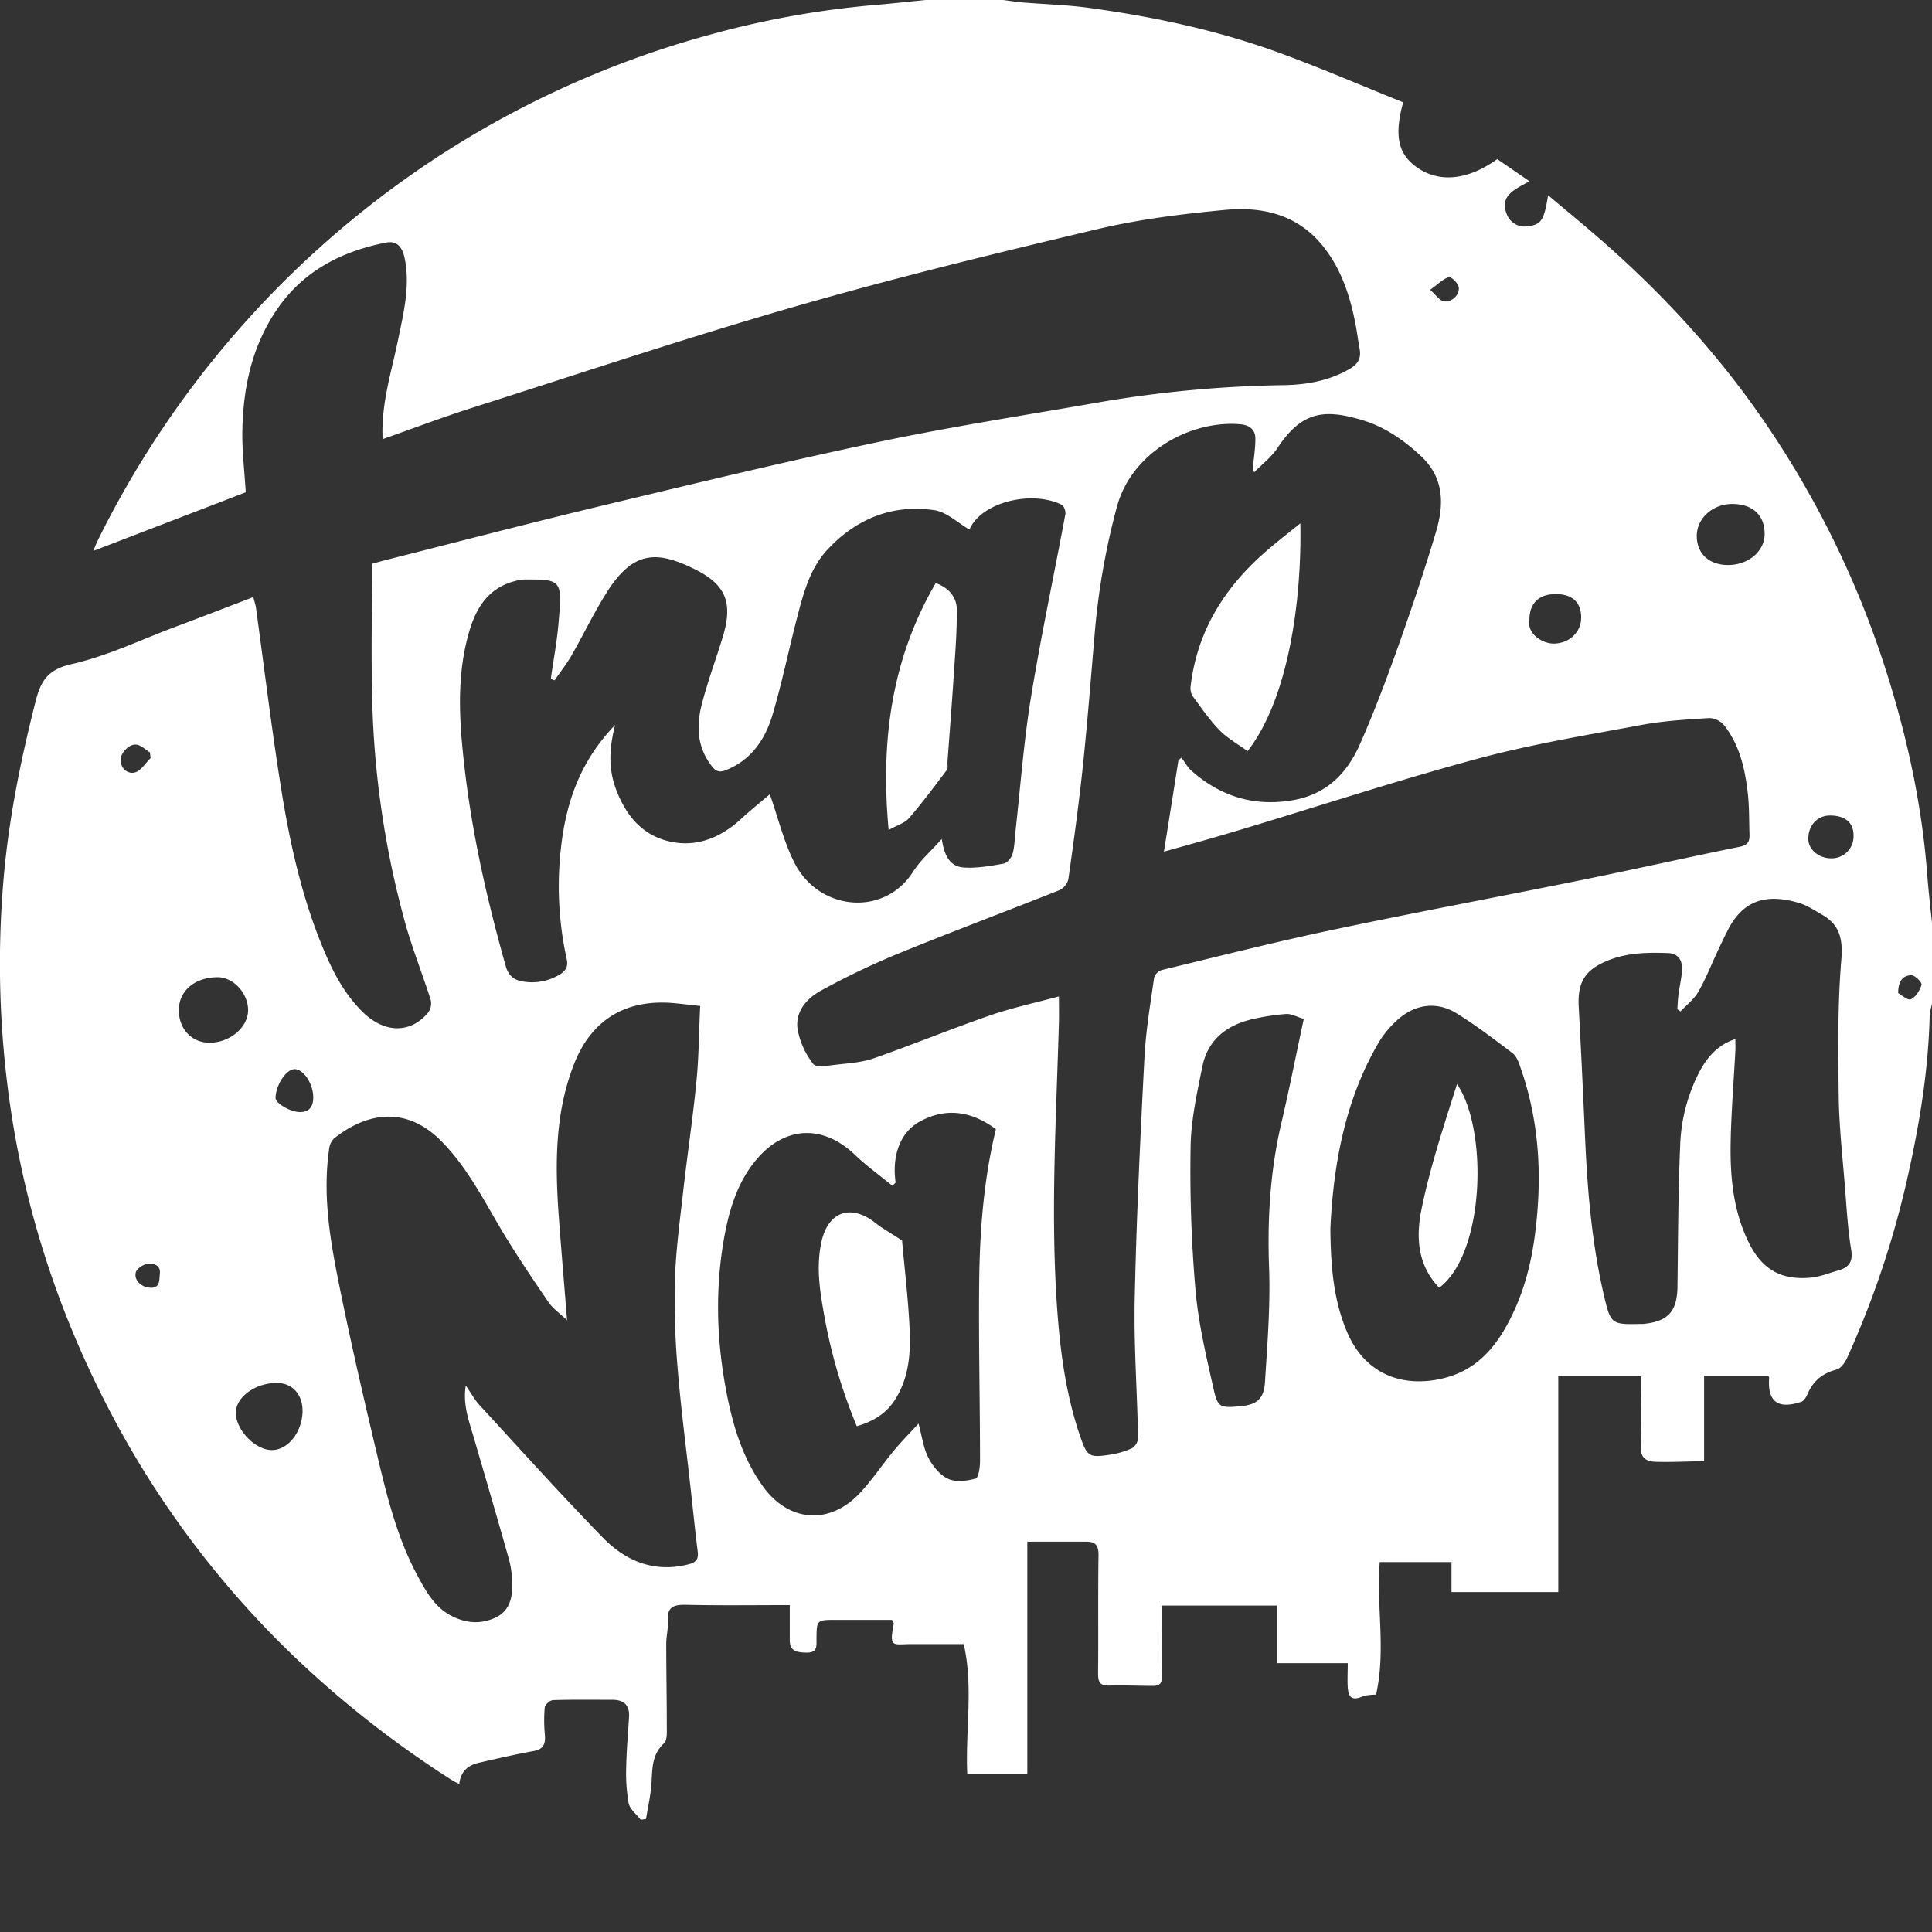 <svg xmlns="http://www.w3.org/2000/svg" viewBox="0 0 797.37 797.37" fill="#fff">
  <rect x="0" y="0" width="797.37" height="797.37" fill="#333333" stroke="none"/>
  <path d="M382.05 0h32c2.63.33 5.25.77 7.89 1 9.11.76 18.28 1 27.32 2.22 27.24 3.71 54.07 9.45 79.91 19 16.87 6.2 33.4 13.36 49.93 20-3.82 14.12-2 21.59 6 27.06 9.12 6.27 20.93 5 32.84-3.62l13.27 9.14c-5.72 3.31-12.56 5.71-9.28 13.76a7.86 7.86 0 008.71 4.81c5.45-.72 6.61-2.37 8.29-12.79 7.73 6.52 15.26 12.66 22.56 19.07 24.19 21.23 45.93 44.73 64.42 71.1a391.53 391.53 0 0154.06 111.07c7.91 25.81 13.38 52.18 15.44 79.18.51 6.77 1.3 13.53 2 20.29v33a26.85 26.85 0 00-1 4.85c-.51 22.59-4.19 44.75-9.11 66.71a384.06 384.06 0 01-24.87 74.39c-.9 2-2.63 4.53-4.45 5-5.8 1.53-9.68 4.71-12 10.16-.53 1.24-1.51 2.83-2.63 3.19-9.68 3.14-13.91-.12-13.19-9.93 0-.27-.26-.56-.43-.92h-26.42v35.29c-6.83.12-13.39.47-19.94.28-4-.1-6.49-1.65-6.21-6.75.52-9.28.15-18.6.15-28.55h-34.18v89.07h-44.07v-12.37h-29.61c-1.43 18.31 2.59 36.51-1.52 54.67-1 .06-1.79.06-2.59.17a12 12 0 00-2.88.58c-4.23 1.74-5.93.8-6.22-3.8-.19-3.1 0-6.22 0-9.91h-29.29v-23.77h-47.44v5.14c0 7.83-.13 15.68.09 23.51.08 2.89-.59 4.5-3.65 4.48-6.09 0-12.2-.3-18.28-.12-4 .11-4.5-1.86-4.47-5.24.15-16.18-.07-32.36.18-48.53.06-3.91-1.18-5.61-4.93-5.61h-24.46v96h-24.77c-.87-18 2.6-35.83-1.47-53.73h-21.64c-7.58 0-9.22 1.77-7.24-8.38.05-.26-.25-.59-.74-1.62h-23c-8.08 0-8.08 0-8.15 7.94 0 2.83.47 5.67-4.12 5.57-4-.08-7-.49-6.91-5.39v-14.22c-14.47 0-28.45.2-42.41-.11-5.1-.12-8.32.49-7.91 6.64.21 3.11-.67 6.29-.66 9.43 0 11.34.23 22.67.23 34 0 2.41.24 5.8-1.15 7.07-5.07 4.64-4.79 10.52-5.17 16.52-.33 4.93-1.47 9.81-2.25 14.71l-2.17.34c-1.74-2.26-4.49-4.32-5-6.83a71.18 71.18 0 01-1-15.25c.12-6.81.77-13.62 1.16-20.43.27-4.78-2.17-7-6.81-7-8.17 0-16.34-.13-24.5.13-1.25 0-3.37 1.83-3.49 3a62.06 62.06 0 00.06 11.33c.3 3.66-.49 5.93-4.62 6.68-7.61 1.38-15.16 3.13-22.7 4.86-4.53 1-7.5 3.78-8 8.71a23.42 23.42 0 01-2.49-1.21 426.16 426.16 0 01-66-51.67 390.52 390.52 0 01-73.09-96c-24.31-45-39.69-92.86-45.42-143.79a406.92 406.92 0 01-1-81.76c2.18-24.68 7.12-48.76 13.22-72.69 2.08-8.14 5-12.81 14.6-15 14.65-3.29 28.54-10 42.73-15.33 10.73-4 21.42-8.16 32.44-12.37.58 2.36 1 3.46 1.12 4.6 3.39 24.62 6.37 49.32 10.27 73.87 3.52 22.18 8.32 44.13 16.83 65.08 4.14 10.21 9 19.95 17 27.76 9 8.83 19.83 8.83 27 .08a6.4 6.4 0 001-5.12c-3.44-10.83-7.71-21.43-10.71-32.38A380.44 380.44 0 01153.65 290c-.53-19.13-.1-38.28-.1-57.33 2.4-.65 4.13-1.15 5.87-1.59 29.82-7.52 59.58-15.32 89.49-22.48 38-9.11 76.06-18.29 114.33-26.33 30.1-6.32 60.54-11 90.85-16.31a492 492 0 0175.87-7c9.46-.18 18.76-1.83 27.19-6.77 3.28-1.92 4.71-4.33 4-8.12s-1.16-7.88-2-11.77c-2.39-11.63-6.25-22.69-14.1-31.86-10.4-12.16-24.58-15.2-39.38-13.81-17.61 1.66-35.34 3.83-52.52 7.89-41.54 9.84-83.08 19.94-124.1 31.73-45 12.93-89.43 27.8-134 42-12.37 3.94-24.54 8.56-37.13 13-.72-14.57 3.71-27.86 6.46-41.41 2.24-11 5-22 2.59-33.45-1-4.74-3.41-7.12-7.7-6.27-18.52 3.7-34.33 11.79-45.23 28-10 14.84-13.6 31.52-14 49-.22 8.57.87 17.18 1.38 26.06l-62.91 24.19c.95-2.3 1.24-3.14 1.63-3.92A401.23 401.23 0 01173 69.85a396 396 0 01119.19-55.31A376.92 376.92 0 01361.77 2c6.77-.58 13.52-1.34 20.28-2zm135.59 194.91l-.63-1.31c.4-4.19 1.12-8.38 1.1-12.56 0-3.61-2.28-5.59-6.07-5.93-20.74-1.85-45.11 11.59-51.12 34.22a295.71 295.71 0 00-9 50.72c-1.57 18.38-3 36.79-4.9 55.14-1.67 16-3.86 31.9-6.11 47.81a6.89 6.89 0 01-3.78 4.43c-21.93 8.74-44.05 17-65.9 25.94a317.83 317.83 0 00-32.53 15.54c-5.88 3.24-10.73 8.83-9.46 16.22a32.78 32.78 0 006.43 14c1.24 1.58 6.15.65 9.32.29 5.26-.6 10.73-.93 15.65-2.65 16-5.61 31.77-12.08 47.82-17.65 9.07-3.14 18.53-5.16 28.58-7.89 0 4.52.07 7.49 0 10.46-1.06 38.14-3.38 76.26-1 114.43 1.21 19.25 3.46 38.26 9.74 56.61 2.86 8.36 3.69 9 12.41 7.63a33.39 33.39 0 009-2.65 5.5 5.5 0 002.52-4.24c-.38-19.16-1.8-38.33-1.39-57.46.7-33.13 2.28-66.24 4-99.34.56-11.09 2.43-22.11 4-33.13a4.94 4.94 0 013.11-3.18c23.41-5.65 46.78-11.58 70.34-16.55 34.36-7.25 68.88-13.68 103.29-20.66 21.68-4.4 43.25-9.27 64.93-13.66 3.28-.66 4.16-2.17 4.06-5-.2-5.81-.05-11.66-.74-17.42-1.17-9.91-3.36-19.65-9.72-27.72a8.48 8.48 0 00-6.11-3c-9.43.6-18.94 1.15-28.21 2.88-22.55 4.2-45.28 7.93-67.39 13.89-32.94 8.88-65.4 19.55-98.09 29.38-10.31 3.11-20.7 6-31.42 9 2.11-13.18 4.07-25.49 6-37.79l1.24-1c1.39 1.85 2.52 4 4.22 5.48 11.85 10.39 25.37 14.73 41.27 12.15 14.18-2.3 22.79-11 28.18-23.22 5.72-12.94 10.74-26.22 15.49-39.55 5.65-15.87 11.06-31.84 15.87-48 3.33-11.2 3.53-22.22-6.15-31.3-7.16-6.72-15.1-12.15-24.42-14.93-15.15-4.5-24.62-3.83-34.7 11.36-2.56 3.97-6.49 6.88-9.73 10.21zM253.88 299.19c-2.47 9.54-2.76 17.8.1 25.82 3.78 10.61 10.3 19.24 21.62 22.1s21.5-1.11 30.12-9c4.15-3.81 8.55-7.35 12-10.29 3.47 9.86 5.76 19.62 10.18 28.3 10.11 19.87 37 22.39 48.93 3.68 3-4.76 7.49-8.62 11.86-13.53 1.13 7.66 3.85 11.5 9.35 11.79 5.35.29 10.82-.66 16.14-1.63 1.47-.27 3.21-2.35 3.69-3.94.86-2.81.85-5.88 1.18-8.85 2.07-18.48 3.4-37.08 6.38-55.41 4.13-25.42 9.54-50.64 14.26-76 .22-1.21-.57-3.45-1.53-3.92-12.35-6.09-33.22-1.1-38.05 10.25-4.76-2.73-9.36-7.24-14.51-8-17.4-2.56-32.39 3.63-44.23 16.42-7.11 7.69-9.77 17.83-12.35 27.74-3.49 13.4-6.24 27-10.18 40.26-3 10.08-8.68 18.59-19.12 22.83-2.53 1-4.08.78-5.89-1.51-6-7.65-6.5-16.34-4.32-25.09 2.39-9.58 5.91-18.86 8.78-28.31 4.23-13.9 1.5-21.5-11.41-27.9-15-7.43-25.05-8.23-36 8.77-5.53 8.58-9.9 17.88-15 26.74-2.06 3.59-4.66 6.87-7 10.28l-1.54-.65c1-7.36 2.43-14.69 3.09-22.09 1.7-18.89 1.66-19-14.55-18.87a13.38 13.38 0 00-2.92.53c-12.39 3-17.23 12.61-20.05 23.63-4.54 17.71-3.24 35.55-1.18 53.49 3.2 27.84 9.4 55 17 81.91 1.16 4.14 3.64 5.83 7.22 6.36a22 22 0 0015.22-3c2.6-1.59 3.32-3.56 2.73-6.22a139.9 139.9 0 01-2-49c2.37-17.59 8.35-33.56 21.98-47.69zM234.04 544.9c-3.14-3-5.85-4.83-7.57-7.34-6.35-9.26-12.59-18.56-18.46-28.18-8-13.29-14.85-27.34-26-38.56-14.1-14.14-30.13-12.07-44.11-1a6.94 6.94 0 00-2.02 4.18c-2.65 17.73-.05 35.25 3.34 52.5 5 25.27 10.83 50.39 16.79 75.46 4 16.83 8.26 33.64 16.66 49 3.35 6.15 6.8 12.22 13.23 15.71 6.22 3.37 12.82 3.91 19.14.66 5.14-2.64 6.47-7.8 6.35-13.21a40.28 40.28 0 00-1.15-9.88c-4.8-17.14-9.83-34.23-14.81-51.33-2-6.71-4.44-13.33-3.2-21.08 2.11 3 3.61 5.84 5.69 8.1 16.91 18.36 33.6 36.93 51 54.78 9.33 9.55 21 14.44 34.91 11 3.16-.78 4.56-1.92 4.13-5.32-1.12-8.9-2-17.83-3-26.75-1.79-16.16-3.94-32.29-5.25-48.5a329.41 329.41 0 01-1.16-36.9c.39-12.25 2.05-24.48 3.43-36.69 1.71-15.17 4-30.28 5.47-45.48 1-10.06 1-20.21 1.53-30.88-4-.44-7.07-.81-10.16-1.12-19.92-2-34.46 6.3-41.82 24.88-7.89 19.92-7.93 40.87-6.47 61.85 1.03 14.34 2.28 28.56 3.51 44.1zm459.55-127.48l-1.33-.88c.16-2.09.23-4.19.5-6.27.44-3.44 1.35-6.86 1.44-10.3.1-3.68-1.57-6.48-5.8-6.62-8.31-.3-16.54-.19-24.49 2.95-9.68 3.81-12.92 9-12.34 19.27 1 18.45 1.86 36.92 2.68 55.38 1 21.73 2.89 43.34 7.93 64.56 2.55 10.77 3.09 11.16 14.22 10.92h1.5c10.45-.9 14.29-5.12 14.42-15.37.25-19.47.29-38.95 1.12-58.4a71.18 71.18 0 017.78-30c3.31-6.35 7.68-11.44 15-13.83 0 1.8.06 3.28 0 4.75-.65 12.28-1.65 24.56-1.93 36.86-.33 14.5.86 28.88 7.37 42.21 5.48 11.21 13.36 15.78 25.66 14.66 3.87-.35 7.64-1.93 11.44-3 4.46-1.25 6.06-3.66 5.23-8.7-1.41-8.66-1.88-17.48-2.58-26.25-1-12.27-2.37-24.54-2.53-36.82-.25-18.8-.48-37.68 1.06-56.38.7-8.62-.62-14.42-7.91-18.64-3.13-1.8-6.24-3.89-9.65-4.89-13-3.81-22.79-1.49-29.28 11.25a309.77 309.77 0 00-3.88 8c-2.74 5.83-5.1 11.86-8.28 17.44-1.79 3.1-4.87 5.43-7.35 8.1zm-324 70.66l-1.24 1.34c-5.18-4.25-10.66-8.18-15.49-12.8-13.07-12.5-28.65-12-40.38 1.61-7.91 9.21-11.36 20.4-13.5 32-4 21.85-3.25 43.73 1.05 65.44 2.68 13.5 6.73 26.64 15 38 10.62 14.51 27.21 15.78 39.61 2.79 5.25-5.5 9.47-12 14.35-17.84 3.19-3.84 6.72-7.39 10.1-11.08 1.46 5.34 2 10.12 4.09 14.12 1.78 3.46 4.76 7.14 8.13 8.68 3.19 1.46 7.76.89 11.35-.12 1.22-.35 1.81-4.75 1.81-7.3 0-24.68-.62-49.36-.34-74 .23-21.09 1.86-42.11 6.89-62.9-9.78-7.22-20.13-9.16-31.14-3.28-8.18 4.32-11.87 13.9-10.24 25.34zM549.07 507c.14 17.2 1.6 30.42 7 43 7.57 17.61 23.58 23.08 40.46 18.62 14.08-3.72 22-14.13 27.83-26.48 6.52-13.61 9.09-28.14 10.22-43.14 1.52-20.15-.43-39.76-7.2-58.83-.69-2-1.53-4.31-3.07-5.47-7.51-5.69-15-11.42-23-16.4-7.8-4.86-16.14-4.06-23.24 1.51a40.44 40.44 0 00-9.78 11.69C554.32 456 550.22 483 549.07 507zm-11-86.51c-3.2-.94-5.27-2.15-7.24-2a92.81 92.81 0 00-13.75 2.09c-10.67 2.43-18.56 8.42-20.82 19.51s-4.71 22.17-4.88 33.3a574.64 574.64 0 002 58.83c1.21 13.92 4.49 27.72 7.57 41.4 1.63 7.24 2.84 7.42 10.18 6.85s10.49-2.81 10.94-10c1-15.75 2.27-31.58 1.7-47.31-.73-20.07.45-39.77 5-59.33 3.32-14.14 6.11-28.4 9.33-43.34zM89.69 403.31c-9.33.1-15.84 5.63-15.88 13.5s5.31 13.54 12.69 13.53c8.56 0 16.11-6.57 15.89-13.8-.22-6.97-6.29-13.3-12.7-13.23zm35.16 179c.07-6.74-4.17-11.45-10.39-11.54-8.75-.12-16.9 5.59-17.12 12-.24 7 7.64 15.47 14.6 15.69 6.78.22 12.82-7.34 12.94-16.14zm588.37-349.12c8.28 0 14.94-5.57 15.07-12.56.14-7.9-4.82-12.6-13.32-12.64-8.22 0-14.78 6-14.68 13.41.11 7.2 5.14 11.79 12.93 11.79zm-82 22.52c-1.14 5.86 5.33 9.88 9.93 9.91 6.35 0 11.35-4.56 11.42-10.61.06-6.35-3.55-9.77-10.37-9.82-7.01-.05-10.94 3.72-10.99 10.52zm133.77 89c-.06-5.37-3.66-8.27-10.09-8.12-5.1.13-8.79 4.43-8.56 10 .18 4.17 4.5 7.68 9.41 7.65a9 9 0 009.23-9.48zm-635.7 108c-.13-5.57-4-11.38-7.65-11.45-3.43-.07-7.85 6.55-7.91 11.86 0 2.28 6.3 5.94 10.26 5.85s5.34-2.6 5.29-6.22zM62.16 312.88l-.28-2.33c-1.77-1.11-3.41-2.77-5.33-3.19-2.86-.62-6.66 3.06-6.75 6.08-.11 3.86 3 6 5.65 5.42s4.51-3.86 6.71-5.98zm721.25 97c1.35.71 4 3.12 5.23 2.54 2-.94 3.77-3.66 4.42-6 .26-.92-2.67-3.91-4.17-3.92-3.13.01-5.55 1.99-5.48 7.4zM65.94 526c.57-3.39-2-4.78-5-4.41-1.82.23-4.48 2-4.88 3.51-.88 3.33 2.34 6.19 5.92 6.37 3.77.19 3.73-2.4 3.96-5.47zm524.31-406.38c2.64 2.37 3.87 4.35 5.46 4.7 3.27.71 6.93-2.63 6.31-5.89-.31-1.64-3.13-4.33-4.06-4.05-2.42.74-4.41 2.86-7.71 5.24z"/>
  <path d="M536.67 216c.63 30.21-4.45 71.8-21.78 94-3.85-2.81-8.21-5.21-11.54-8.61-4.15-4.23-7.54-9.23-11.06-14a6.29 6.29 0 01-.91-4.07c2.74-23.51 14.65-41.85 32.36-56.84 4.04-3.48 8.25-6.72 12.93-10.48zM366.76 342.55c-3.4-36.82 1.16-70.55 19.44-101.92 5.52 2 8.63 5.92 8.69 10.88.1 9.39-.72 18.8-1.33 28.2-.75 11.55-1.67 23.1-2.51 34.65-.09 1.16.31 2.65-.27 3.43-5.07 6.73-10.12 13.5-15.61 19.89-1.69 1.97-4.71 2.8-8.41 4.87zM372.31 512c1 11.64 2.59 24.34 3.13 37.08.42 9.93-.42 19.87-6.11 28.7-3.73 5.79-9.08 8.91-15.71 10.84a217.35 217.35 0 01-13.56-46.39c-1.76-9.8-3.22-19.62-1.05-29.61 2.74-12.6 12.16-15.93 22.28-7.89 3.05 2.38 6.52 4.27 11.02 7.27zM594 531.47c-9.22-9.5-9.58-21.38-7.3-32.5 3.57-17.47 9.26-34.5 14.63-51.55 12.87 18.74 11.55 69.8-7.33 84.05z"/>
</svg>

